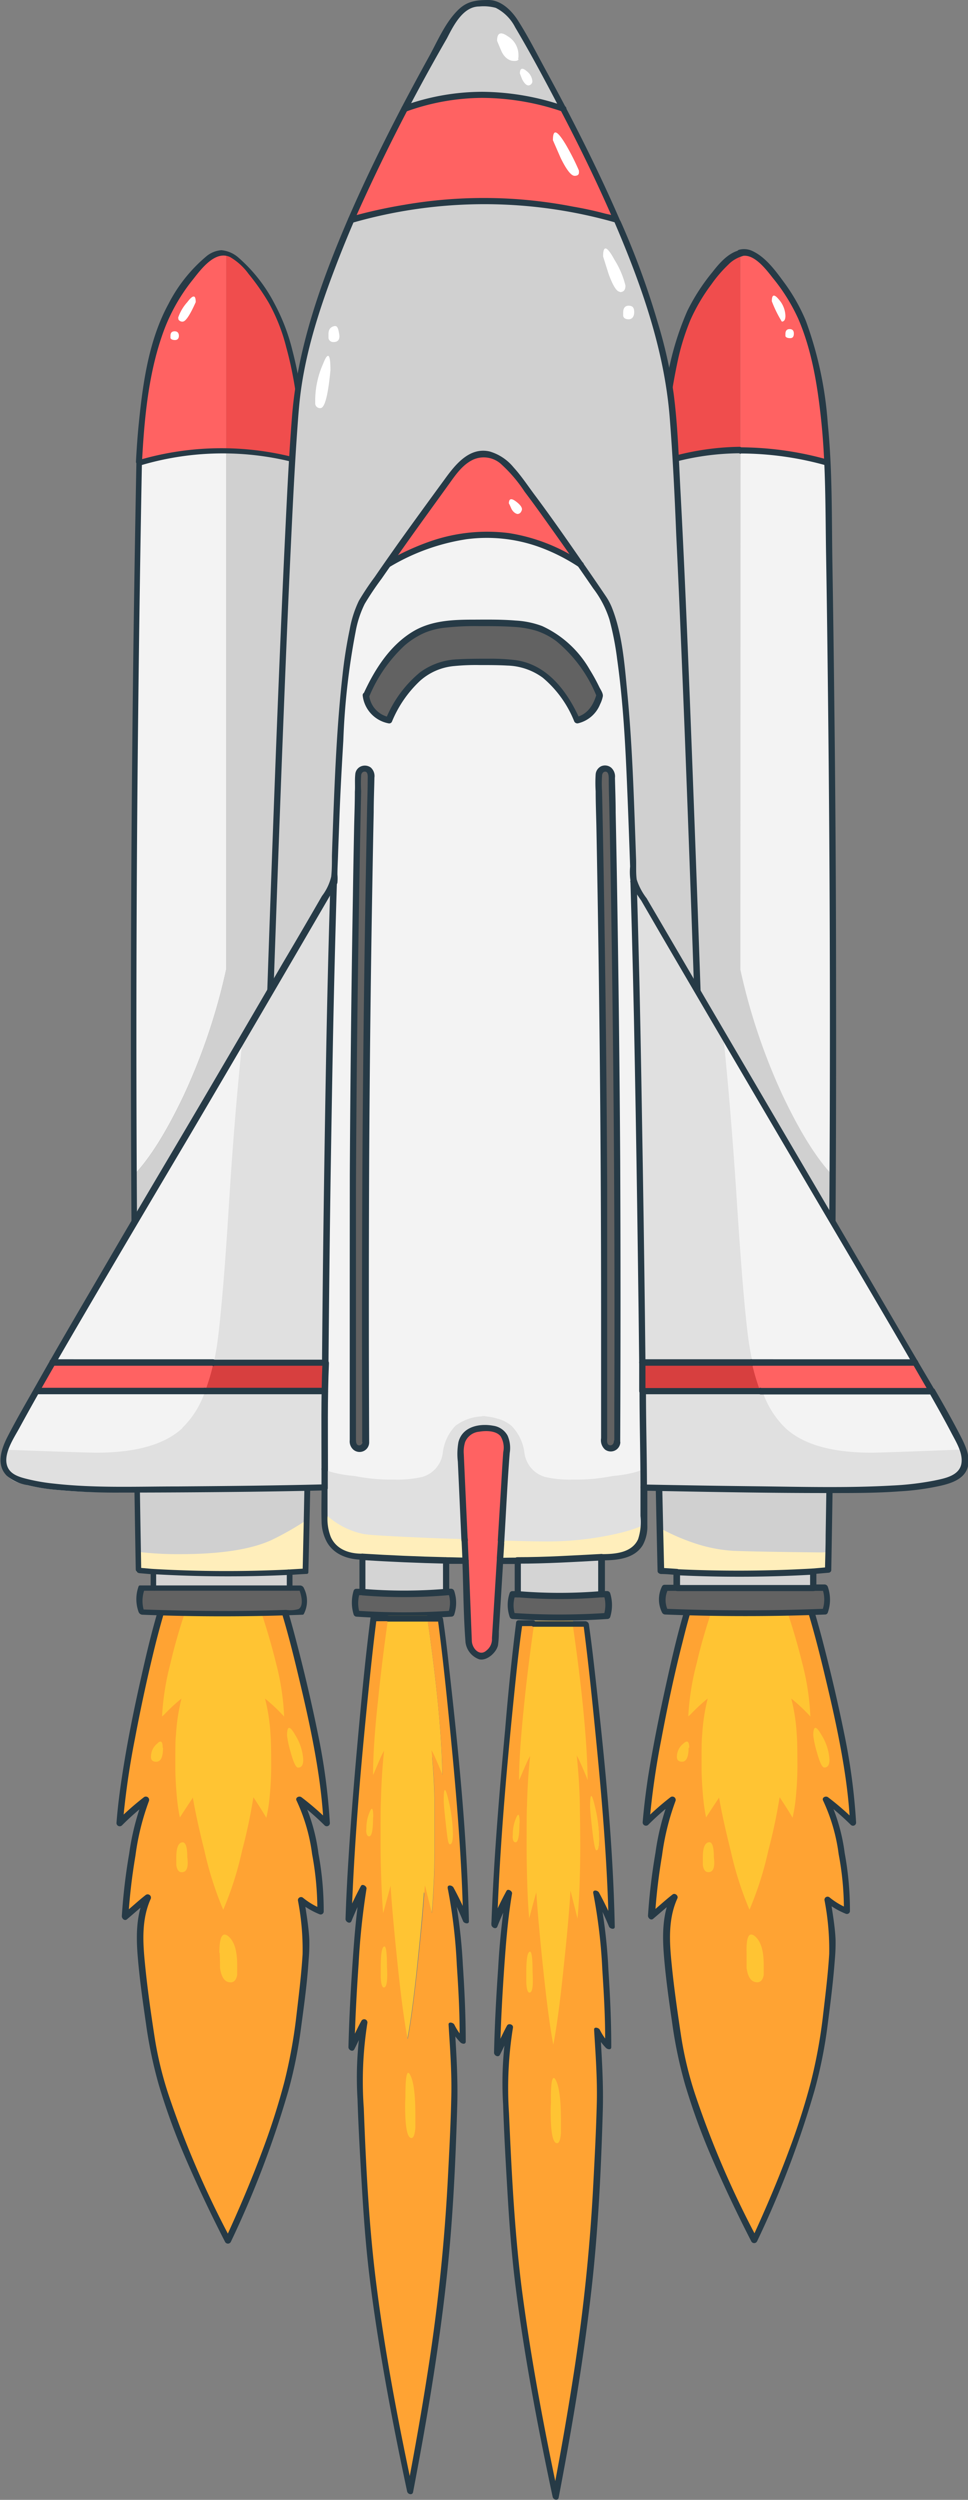 <svg xmlns="http://www.w3.org/2000/svg" viewBox="0 0 149.46 385.88"><rect x="0" y="0" width="149.46" height="385.88" fill="#808080" stroke="none"/><defs><style>.cls-1{fill:#ffc433;}.cls-2{fill:#ffa333;}.cls-3{fill:#263a46;}.cls-4{fill:#feb;}.cls-5{fill:#d0d0d0;}.cls-6{fill:#626262;}.cls-7{fill:#d4d4d4;}.cls-8{fill:#f3f3f3;}.cls-9{fill:#f04d4d;}.cls-10{fill:#ff6262;}.cls-11{fill:#e0e0e0;}.cls-12{fill:#d73f3f;}.cls-13{fill:#fff;}</style></defs><g id="Layer_2" data-name="Layer 2"><g id="OBJECTS"><g id="Layer0_5_FILL" data-name="Layer0 5 FILL"><path class="cls-1" d="M116.87,306.29c-1.07,0-1.72-.85-1.94-2.51,0-1.54-.06-2.31-.06-2.34,0-1.46.13-3.12,1.12-3.12a1.24,1.24,0,0,1,.77.34c1,.82,1.46,2.38,1.46,4.63v1.55C118,306,117.38,306.29,116.87,306.29Zm-1.37-11.37a52.4,52.4,0,0,1-2.92-9.16c-.73-2.89-1.29-5.41-1.67-7.49l-1.59,2.43-.39.6-.15-.7a28.91,28.91,0,0,1-.46-3.08c-.16-1.74-.25-3.36-.25-4.83,0-2.53,0-4.19.1-4.93a29.71,29.71,0,0,1,.66-4.78c-.36.31-1,.88-2,1.87a3.9,3.9,0,0,1-.38.33l-.49.36v-.61a40.85,40.85,0,0,1,1.31-8.26c.68-2.89,1.61-6,2.76-9.38l.07-.2h11.18l.07.2a97.46,97.46,0,0,1,2.8,9.38,38.42,38.42,0,0,1,1.26,8.31l0,.92-.56-.73a3,3,0,0,0-.27-.32c-1-1-1.59-1.56-1.94-1.87a28.59,28.59,0,0,1,.65,4.79c.07.74.1,2.35.1,4.92,0,1.46-.08,3.08-.25,4.83a23.11,23.11,0,0,1-.51,3.14l-.18.72-.37-.64c-.4-.69-.91-1.52-1.56-2.51-.35,2.1-.9,4.63-1.64,7.53a51.55,51.55,0,0,1-2.92,9.16l-.27.56Zm-6.13-5.63c-.44,0-1-.24-1.14-1.36v-1.24c0-1.58.36-2.42,1.08-2.59a.78.78,0,0,1,.22,0c.89,0,1,1.4,1,2.62a2.86,2.86,0,0,1-.32,2.24A1,1,0,0,1,109.37,289.29Zm17.9-16.15c-.44,0-.85-.45-1.44-2.62a15.27,15.27,0,0,1-.56-2.63c0-.48,0-1.48.63-1.48.34,0,.69.36,1.18,1.23a8.32,8.32,0,0,1,1.29,4C128.37,272.94,127.68,273.14,127.27,273.14Zm-21.9-.9a1,1,0,0,1-1-.6c0-.35-.07-.52-.07-.55a2.9,2.9,0,0,1,1-2.18,1.12,1.12,0,0,1,.74-.38c.66,0,.66,1,.66,1.26C106.72,271.41,106.27,272.24,105.37,272.24Z"/><path class="cls-2" d="M110.37,247.39h-3.8q-1.8,5.75-4,16.4a149.72,149.72,0,0,0-2.75,17.6c1.46-1.38,2.48-2.33,3-2.85l1-.75a41.79,41.79,0,0,0-2.15,8.45c-.58,3.64-.94,6.84-1.1,9.6q2-1.62,3.3-2.8l.2-.15a14.9,14.9,0,0,0-1.2,6.2,137.67,137.67,0,0,0,1.75,15.45q1.8,11.74,11.85,31.3,9-19.56,10.65-31.9t1.4-14.85q-.26-2.5-.75-5.85a11,11,0,0,0,3,1.8,47.87,47.87,0,0,0-.8-8.65,28.22,28.22,0,0,0-2.45-8.6q.51.34,1,.75l3.15,2.9a105.7,105.7,0,0,0-2.75-17.9q-2.34-10.47-4.15-16.15h-3.7a97,97,0,0,1,2.8,9.35,38.57,38.57,0,0,1,1.25,8.25,2.72,2.72,0,0,0-.3-.35,27,27,0,0,0-2.4-2.25l-.25-.2a28.49,28.49,0,0,1,.85,5.6c.07.73.1,2.36.1,4.9,0,1.46-.08,3.06-.25,4.8a22.86,22.86,0,0,1-.5,3.1c-.46-.8-1.08-1.79-1.85-2.95a.55.55,0,0,0-.15-.2,83,83,0,0,1-1.75,8.25,51.43,51.43,0,0,1-2.9,9.1,52.28,52.28,0,0,1-2.9-9.1q-1.23-4.9-1.8-8.25a.75.75,0,0,1-.1.2c-.78,1.18-1.41,2.14-1.9,2.9a28.54,28.54,0,0,1-.45-3.05c-.16-1.74-.25-3.34-.25-4.8,0-2.54,0-4.17.1-4.9a30.06,30.06,0,0,1,.85-5.6l-.25.2a27,27,0,0,0-2.4,2.25,2.52,2.52,0,0,1-.35.3,40.46,40.46,0,0,1,1.3-8.2q1-4.34,2.75-9.35m-4,22.4c0,1.43-.35,2.15-1,2.15-.4,0-.65-.14-.75-.4s-.05-.42-.05-.45a2.55,2.55,0,0,1,1-1.95c.6-.57.9-.35.9.65m21.65,1.85c0,.8-.26,1.2-.8,1.2-.33,0-.71-.8-1.15-2.4a15.44,15.44,0,0,1-.55-2.55c0-1.54.42-1.57,1.25-.1a8,8,0,0,1,1.25,3.85m-18.7,12.75c.57-.17.85.6.85,2.3.2,1.53-.08,2.3-.85,2.3-.46,0-.75-.37-.85-1.1v-1.2c0-1.4.29-2.17.85-2.3m7.2,14.5c.9.76,1.35,2.23,1.35,4.4v1.55c-.13.76-.48,1.15-1,1.15q-1.35,0-1.65-2.25c0-1.5,0-2.27,0-2.3Q115.17,297.74,116.57,298.89Z"/></g><g id="Layer0_5_1_STROKES" data-name="Layer0 5 1 STROKES"><path class="cls-3" d="M110.46,247.87h14.42l-.51-.32c1.23,3.9,2.23,7.88,3.17,11.85,1.18,4.94,2.27,9.89,3,14.92.34,2.37.59,4.76.71,7.16l.79-.41a41.44,41.44,0,0,0-4.2-3.65c-.35-.25-1,.05-.75.53a27.89,27.89,0,0,1,2.4,8.27,45.75,45.75,0,0,1,.81,8.73l.68-.35a11.08,11.08,0,0,1-2.89-1.71.48.48,0,0,0-.79.41,40.07,40.07,0,0,1,.73,8.31c-.2,3.3-.62,6.59-1,9.87a78.46,78.46,0,0,1-1.82,9.86,107.21,107.21,0,0,1-3.36,10.52c-1.73,4.67-3.69,9.25-5.77,13.77l.91.05a146.17,146.17,0,0,1-9.71-22.54,55.89,55.89,0,0,1-2.1-8.74c-.57-3.78-1.12-7.56-1.49-11.36-.33-3.32-.54-6.84.9-10,.19-.42-.38-.9-.75-.6-1.2.93-2.32,2-3.5,2.95l.78.48a90.83,90.83,0,0,1,1.1-9.45A38.63,38.63,0,0,1,104.3,278a.51.51,0,0,0-.75-.6,44.07,44.07,0,0,0-4.17,3.68l.88.4a122.68,122.68,0,0,1,1.85-13c.94-5,2-10,3.25-14.9.5-2,1-4,1.67-6l-.4.28h3.83c.64,0,.49-1-.13-1h-3.82a.44.44,0,0,0-.39.28c-1.23,3.92-2.18,7.93-3.07,11.94-1.13,5.06-2.18,10.16-3,15.29-.34,2.29-.63,4.59-.82,6.89a.51.51,0,0,0,.88.4,40.12,40.12,0,0,1,4-3.51l-.75-.61a38.67,38.67,0,0,0-2.16,8.48,92.78,92.78,0,0,0-1.15,9.69c0,.38.44.77.79.49,1.18-1,2.3-2,3.5-2.95l-.75-.61c-1.31,2.84-1.33,6.05-1.09,9.1.28,3.53.78,7.05,1.29,10.56a68.52,68.52,0,0,0,2,9.52,101.88,101.88,0,0,0,3.7,10.3c2,4.7,4.17,9.31,6.5,13.84a.5.5,0,0,0,.91,0,152.09,152.09,0,0,0,8.88-23.32,71.81,71.81,0,0,0,1.91-9.31c.47-3.61.94-7.22,1.21-10.85a27.56,27.56,0,0,0,.11-3.15c-.1-2.06-.48-4.14-.78-6.19l-.79.41a12.13,12.13,0,0,0,3.12,1.85.47.47,0,0,0,.67-.36,48.38,48.38,0,0,0-.81-9,28.61,28.61,0,0,0-2.47-8.51l-.76.53a44.1,44.1,0,0,1,4.2,3.65.48.48,0,0,0,.79-.41,95.09,95.09,0,0,0-1.8-13.54c-1-4.93-2.15-9.82-3.42-14.68-.53-2-1.09-4-1.71-6a.53.53,0,0,0-.52-.33H110.33C109.69,246.9,109.85,247.87,110.46,247.87Z"/></g><g id="Layer0_6_FILL" data-name="Layer0 6 FILL"><path class="cls-1" d="M35.57,306.29c-1.07,0-1.72-.85-2-2.51,0-1.54,0-2.31,0-2.34,0-1.46.13-3.12,1.12-3.12a1.24,1.24,0,0,1,.77.34c1,.83,1.46,2.35,1.46,4.63v1.55C36.72,306,36.08,306.29,35.57,306.29ZM34.2,294.92a52.4,52.4,0,0,1-2.92-9.16c-.73-2.89-1.29-5.41-1.67-7.49L28,280.7l-.39.6-.15-.7a28.91,28.91,0,0,1-.46-3.08c-.16-1.74-.25-3.36-.25-4.83,0-2.57,0-4.18.1-4.93a29.71,29.71,0,0,1,.66-4.78c-.36.31-1,.88-2,1.87a3.9,3.9,0,0,1-.38.33l-.49.36v-.61A41.06,41.06,0,0,1,26,256.67c.68-2.88,1.61-6,2.76-9.38l.07-.2H40l.07.2a97.46,97.46,0,0,1,2.8,9.38A38.42,38.42,0,0,1,44.17,265l0,.92-.56-.73a3,3,0,0,0-.27-.32c-1-1-1.59-1.56-1.94-1.87a28.59,28.59,0,0,1,.65,4.79c.07.74.1,2.35.1,4.92,0,1.47-.08,3.09-.25,4.83a21.88,21.88,0,0,1-.51,3.14l-.18.72-.37-.64c-.4-.69-.92-1.53-1.56-2.51-.35,2.1-.9,4.63-1.64,7.53a51.55,51.55,0,0,1-2.92,9.16l-.27.56Zm-6.13-5.63c-.44,0-1-.24-1.15-1.36v-1.24c0-1.58.36-2.42,1.08-2.59a.78.78,0,0,1,.22,0c.89,0,1,1.4,1,2.62a2.86,2.86,0,0,1-.32,2.24A1,1,0,0,1,28.07,289.29ZM46,273.14c-.44,0-.85-.45-1.44-2.62a12.81,12.81,0,0,1-.56-2.63c0-.48,0-1.48.63-1.48.34,0,.69.36,1.18,1.23a8.32,8.32,0,0,1,1.29,4C47.07,272.94,46.38,273.14,46,273.14Zm-21.9-.9a1,1,0,0,1-1-.6c-.05-.35-.07-.52-.07-.55A2.9,2.9,0,0,1,24,268.91a1.12,1.12,0,0,1,.74-.38c.66,0,.66,1,.66,1.26C25.42,271.41,25,272.24,24.07,272.24Z"/><path class="cls-2" d="M29.07,247.39h-3.8q-1.8,5.75-4.05,16.4a149.72,149.72,0,0,0-2.75,17.6c1.46-1.38,2.48-2.33,3.05-2.85l1-.75a41.79,41.79,0,0,0-2.15,8.45,94.74,94.74,0,0,0-1.1,9.6q2-1.62,3.3-2.8l.2-.15a14.9,14.9,0,0,0-1.2,6.2,137.67,137.67,0,0,0,1.75,15.45q1.8,11.74,11.85,31.3,9-19.56,10.65-31.9t1.4-14.85q-.26-2.5-.75-5.85a11,11,0,0,0,3,1.8,47.87,47.87,0,0,0-.8-8.65,28.22,28.22,0,0,0-2.45-8.6q.51.34,1.05.75l3.15,2.9a105.7,105.7,0,0,0-2.75-17.9q-2.34-10.47-4.15-16.15h-3.7a97,97,0,0,1,2.8,9.35A38.57,38.57,0,0,1,43.87,265a2.72,2.72,0,0,0-.3-.35,27,27,0,0,0-2.4-2.25l-.25-.2a28.49,28.49,0,0,1,.85,5.6c.07.73.1,2.36.1,4.9,0,1.46-.08,3.06-.25,4.8a22.86,22.86,0,0,1-.5,3.1c-.46-.8-1.08-1.79-1.85-2.95a.55.55,0,0,0-.15-.2,83,83,0,0,1-1.75,8.25,51.43,51.43,0,0,1-2.9,9.1,52.28,52.28,0,0,1-2.9-9.1q-1.23-4.9-1.8-8.25a.75.75,0,0,1-.1.2c-.78,1.18-1.41,2.14-1.9,2.9a28.54,28.54,0,0,1-.45-3.05c-.16-1.74-.25-3.34-.25-4.8,0-2.54,0-4.17.1-4.9a30.06,30.06,0,0,1,.85-5.6l-.25.2a27,27,0,0,0-2.4,2.25,2.52,2.52,0,0,1-.35.3,40.46,40.46,0,0,1,1.3-8.2q1-4.34,2.75-9.35m-.15,39.3c.2,1.53-.08,2.3-.85,2.3-.46,0-.75-.37-.85-1.1v-1.2c0-1.4.29-2.17.85-2.3s.85.6.85,2.3m4.95,14.75q0-3.7,1.4-2.55c.9.76,1.35,2.23,1.35,4.4v1.55c-.13.76-.48,1.15-1,1.15q-1.35,0-1.65-2.25c0-1.5-.05-2.27-.05-2.3m12.9-29.8c0,.8-.26,1.2-.8,1.2-.33,0-.71-.8-1.15-2.4a15.44,15.44,0,0,1-.55-2.55c0-1.54.42-1.57,1.25-.1a8,8,0,0,1,1.25,3.85m-21.65-1.85c0,1.43-.35,2.15-1.05,2.15-.4,0-.65-.14-.75-.4s-.05-.42-.05-.45a2.55,2.55,0,0,1,.95-1.95C24.82,268.57,25.12,268.79,25.12,269.79Z"/></g><g id="Layer0_6_1_STROKES" data-name="Layer0 6 1 STROKES"><path class="cls-3" d="M29.16,247.87H43.58l-.51-.32c1.24,3.9,2.23,7.87,3.17,11.85,1.18,4.94,2.27,9.89,3,14.92.34,2.37.59,4.76.72,7.16l.78-.41a42.73,42.73,0,0,0-4.2-3.65c-.35-.25-1,.05-.75.53a27.89,27.89,0,0,1,2.4,8.27A46.59,46.59,0,0,1,49,295l.67-.35a11.08,11.08,0,0,1-2.89-1.71.48.48,0,0,0-.78.41,40.06,40.06,0,0,1,.72,8.31c-.2,3.3-.62,6.59-1,9.87a78.46,78.46,0,0,1-1.82,9.86,107.21,107.21,0,0,1-3.36,10.52c-1.73,4.67-3.69,9.25-5.77,13.77l.91.05a146.17,146.17,0,0,1-9.71-22.54,55.89,55.89,0,0,1-2.1-8.74c-.58-3.77-1.12-7.56-1.49-11.36-.33-3.32-.54-6.84.9-10a.51.51,0,0,0-.75-.6c-1.2.93-2.32,2-3.5,2.95l.78.48a90.83,90.83,0,0,1,1.1-9.45A38.63,38.63,0,0,1,23,278a.51.51,0,0,0-.75-.6,44.07,44.07,0,0,0-4.17,3.68l.88.4a123.32,123.32,0,0,1,1.88-13.12c.93-4.94,2-9.86,3.21-14.73.51-2,1.05-4,1.68-6l-.4.28h3.83c.64,0,.48-1-.13-1H25.21a.44.44,0,0,0-.39.28c-1.23,3.92-2.18,7.93-3.07,11.93-1.13,5-2.16,10.11-2.93,15.22-.35,2.31-.65,4.64-.83,7a.5.5,0,0,0,.87.4,40.12,40.12,0,0,1,4-3.51l-.75-.61a39.24,39.24,0,0,0-2.16,8.48,90.14,90.14,0,0,0-1.14,9.69c0,.38.43.77.78.49,1.18-1,2.3-2,3.5-2.95l-.75-.61c-1.31,2.84-1.33,6.05-1.09,9.1.28,3.53.78,7.05,1.29,10.56a68.82,68.82,0,0,0,2,9.52,100.84,100.84,0,0,0,3.7,10.29c2,4.71,4.17,9.31,6.5,13.85a.5.5,0,0,0,.91,0,153.13,153.13,0,0,0,8.88-23.32,70.15,70.15,0,0,0,1.9-9.31c.48-3.61,1-7.22,1.22-10.85a27.46,27.46,0,0,0,.11-3.14c-.1-2.07-.48-4.15-.78-6.2l-.79.41a12.3,12.3,0,0,0,3.12,1.85.47.47,0,0,0,.67-.36,48.38,48.38,0,0,0-.81-9,28.61,28.61,0,0,0-2.47-8.51l-.76.53a42.73,42.73,0,0,1,4.2,3.65.48.48,0,0,0,.79-.41,95.09,95.09,0,0,0-1.8-13.54c-1-4.93-2.15-9.82-3.43-14.68-.52-2-1.08-4-1.7-6a.53.53,0,0,0-.52-.33H29C28.39,246.9,28.55,247.87,29.16,247.87Z"/></g><g id="Layer0_7_MEMBER_0_FILL" data-name="Layer0 7 MEMBER 0 FILL"><path class="cls-4" d="M34.49,243.21c-3.85,0-7.5-.11-10.84-.32l-2.57-.23L21,239.19l.34.05a50.49,50.49,0,0,0,6.51.35c6.1,0,10.77-.72,13.88-2.13a43.89,43.89,0,0,0,5.41-3.08l.47-.3v.56c0,2.63-.08,5.27-.15,7.9v.29h-.29c-.82,0-1.64.08-2.43.15C41.16,243.14,37.71,243.21,34.49,243.21Z"/><path class="cls-5" d="M47.07,71.44a39.55,39.55,0,0,0-12.15-1.9v80.1A93.23,93.23,0,0,1,28.42,169q-4.05,8.55-7.75,12.4.15,29,.65,58.15a51.06,51.06,0,0,0,6.55.35q9.25,0,14-2.15a45.06,45.06,0,0,0,5.45-3.1Q49.16,153,47.07,71.44Z"/><path class="cls-6" d="M46.52,248.84a3.8,3.8,0,0,0,0-3.7H21.82a5.13,5.13,0,0,0,0,3.7Q34.07,249.33,46.52,248.84Z"/><path class="cls-7" d="M23.67,242.59v2.55h21v-2.45A199.4,199.4,0,0,1,23.67,242.59Z"/><path class="cls-8" d="M34.92,69.54c-.8,0-1.6,0-2.4,0a47.73,47.73,0,0,0-11.05,1.85q-1,54.5-.8,110,3.7-3.85,7.75-12.4a93.23,93.23,0,0,0,6.5-19.35Z"/><path class="cls-9" d="M41.57,46.19q-4.09-6.51-6.65-7.1V69.54a39.55,39.55,0,0,1,12.15,1.9Q46.13,53.38,41.57,46.19Z"/><path class="cls-10" d="M34.92,39.09a1.65,1.65,0,0,0-.55-.1q-2.64,0-7.2,7t-5.6,23.6c0,.6-.06,1.21-.1,1.85a47.73,47.73,0,0,1,11.05-1.85c.8,0,1.6,0,2.4,0Z"/></g><g id="Layer0_7_MEMBER_0_1_STROKES" data-name="Layer0 7 MEMBER 0 1 STROKES"><path class="cls-3" d="M21.91,71.58c.37-7,1-14.2,3.48-20.79a28.3,28.3,0,0,1,4.43-7.68c1.22-1.55,3.42-4.53,5.72-3.42a9.37,9.37,0,0,1,2.84,2.59,35.41,35.41,0,0,1,3.12,4.47,28.23,28.23,0,0,1,2.7,6.87c2,7.25,2.36,14.83,2.55,22.29q.64,26.64.87,53.28t.05,53.28c-.13,17.76-.43,35.52-.79,53.28l-.15,6.65.21-.27-2.45.15a.25.25,0,0,0-.21.27V245a.64.64,0,0,0,.57.55h1.8l-.55-.45c.34.82.92,2.7,0,3.28a4.64,4.64,0,0,1-1.94.13l-1.66.05q-3.51.1-7,.12-6.87,0-13.74-.25l.55.45a5.16,5.16,0,0,1,0-3.51l-.3.18H23.8c.17,0,.31-.08.31-.27v-2.55a.64.64,0,0,0-.56-.55l-2.3-.2.56.55q-.6-33.43-.72-66.86t.26-66.76q.21-18.66.56-37.33l-.21.26a44.43,44.43,0,0,1,25.39,0c.62.2.42-.63,0-.77a45.21,45.21,0,0,0-25.82,0,.26.26,0,0,0-.21.27q-.64,33.28-.8,66.57t.17,66.79q.2,18.79.53,37.59a.66.66,0,0,0,.57.55l2.3.2-.57-.55V245l.32-.27H21.7c-.14,0-.26,0-.31.17a5.8,5.8,0,0,0,0,3.9.67.67,0,0,0,.55.45q12.39.5,24.8,0c.1,0,.16-.09.2-.17a4.33,4.33,0,0,0,0-3.89.67.67,0,0,0-.55-.45H44.6l.56.55v-2.45l-.21.26c.82-.06,1.63-.11,2.45-.15a.24.24,0,0,0,.21-.26q.68-27.66.91-55.31t0-55.17q-.21-27.58-.88-55.17c-.18-7.69-.54-15.47-2.49-22.94A30.3,30.3,0,0,0,42.45,47a24.15,24.15,0,0,0-5.66-7.26,4.62,4.62,0,0,0-2.61-1.12,4.09,4.09,0,0,0-2.38,1A23.55,23.55,0,0,0,26,46.94c-3,5.51-3.93,12.08-4.55,18.23-.21,2-.35,4.08-.46,6.13,0,.42.86.83.88.28Z"/><path class="cls-3" d="M44.49,242.28a197.66,197.66,0,0,1-20.94-.1c-.61,0-.18.79.25.82a198.94,198.94,0,0,0,21.15.09c.52,0,0-.82-.46-.81Z"/><path class="cls-3" d="M44.6,244.73h-21c-.61,0-.19.82.25.82H44.85c.61,0,.18-.82-.25-.82Z"/></g><g id="Layer0_7_MEMBER_1_FILL" data-name="Layer0 7 MEMBER 1 FILL"><path class="cls-4" d="M114.75,243.21c-3.22,0-6.66-.07-10.24-.22-.81-.07-1.62-.12-2.45-.15h-.28v-.29l-.15-6.65v-.52l.46.26a31.61,31.61,0,0,0,5.05,2.22,22.67,22.67,0,0,0,6.11,1.24c2.71.1,7.34.18,13.75.25l1.25-.14-.06,3.46-2.57.23C122.26,243.1,118.61,243.21,114.75,243.21Z"/><path class="cls-5" d="M114.32,69.54a39.64,39.64,0,0,0-12.15,1.9q-2.11,82.23-.25,164.45a31.76,31.76,0,0,0,5.1,2.25,23.29,23.29,0,0,0,6.2,1.25q4.05.15,13.75.25l1-.1q.51-29.19.65-58.15-3.69-3.85-7.75-12.4a93.82,93.82,0,0,1-6.5-19.35Z"/><path class="cls-8" d="M116.72,69.59c-.8,0-1.6,0-2.4,0v80.1a93.82,93.82,0,0,0,6.5,19.35q4.05,8.55,7.75,12.4.26-55.45-.8-109.95A47.56,47.56,0,0,0,116.72,69.59Z"/><path class="cls-9" d="M114.32,39.09q-2.55.6-6.65,7.1-4.55,7.2-5.5,25.25a39.64,39.64,0,0,1,12.15-1.9Z"/><path class="cls-7" d="M104.52,242.69v2.45h21v-2.55A199.38,199.38,0,0,1,104.52,242.69Z"/><path class="cls-10" d="M114.87,39a1.69,1.69,0,0,0-.55.1V69.54c.8,0,1.6,0,2.4,0a47.56,47.56,0,0,1,11,1.85c0-.64-.06-1.25-.1-1.85Q126.57,53,122.07,46T114.87,39Z"/><path class="cls-6" d="M127.42,248.84a5,5,0,0,0,0-3.7h-24.7a3.85,3.85,0,0,0,0,3.7Q115.17,249.33,127.42,248.84Z"/></g><g id="Layer0_7_MEMBER_1_1_STROKES" data-name="Layer0 7 MEMBER 1 1 STROKES"><path class="cls-3" d="M114.13,38.64c-1.72.43-3.07,2-4.13,3.36a31,31,0,0,0-3.88,6,44.91,44.91,0,0,0-3.47,13c-.49,3.41-.77,6.86-1,10.3a.53.53,0,0,0,.67.55,39.94,39.94,0,0,1,12-1.88c.64,0,.44-1-.14-1A41.18,41.18,0,0,0,102,71l.67.54a91.67,91.67,0,0,1,2.1-16.42,36.63,36.63,0,0,1,1.84-5.75,28.6,28.6,0,0,1,3.24-5.49,20.11,20.11,0,0,1,2.57-3,5,5,0,0,1,2.11-1.31c.61-.15.18-1-.38-.9Z"/><path class="cls-3" d="M114.51,39.54c1.9-.5,3.85,2.15,4.82,3.38a28.47,28.47,0,0,1,3.93,6.31c2.08,4.83,2.94,10.17,3.5,15.36.76,7,.67,14.11.79,21.17s.21,14.31.29,21.47q.25,21.58.29,43.17T128,193.72q-.16,21.61-.52,43.25c0,1.77-.07,3.55-.1,5.32l.41-.37-2.3.2a.42.42,0,0,0-.41.37V245a.54.54,0,0,0,.55.57h1.85l-.51-.33a4.94,4.94,0,0,1,0,3.35l.38-.26q-12.34.49-24.7,0l.52.32a3.65,3.65,0,0,1,0-3.34l-.38.26h1.8a.43.43,0,0,0,.41-.38v-2.45a.54.54,0,0,0-.43-.56c-.85-.06-1.71-.12-2.57-.16l.55.45q-.83-33.47-1-66.94t.33-66.7q.27-18.68.75-37.34c0-.57-.94-.81-1-.19q-.85,33.55-1.06,67.13-.19,33.35.26,66.7.26,18.71.7,37.39c0,.28.32.44.55.45.78,0,1.56.08,2.33.14l-.43-.56V245l.41-.37h-1.8a.43.43,0,0,0-.38.26,4.51,4.51,0,0,0,0,4,.55.55,0,0,0,.51.33q12.36.49,24.7,0a.43.43,0,0,0,.38-.26,6,6,0,0,0,0-4.06.55.55,0,0,0-.52-.32H125.5l.55.56v-2.55l-.41.38,2.31-.2a.43.43,0,0,0,.4-.38q.39-22.22.59-44.43.19-22.38.15-44.76,0-22.22-.27-44.42-.12-11.06-.3-22.1c-.11-7.1,0-14.24-.71-21.3a57.73,57.73,0,0,0-3.39-15.87,28.52,28.52,0,0,0-3.5-6.11c-1.24-1.69-2.72-3.68-4.66-4.61a3,3,0,0,0-2.13-.24c-.6.16-.18,1,.38.9Z"/><path class="cls-3" d="M114.39,70a49.23,49.23,0,0,1,13.33,1.89c.62.18.68-.76.1-.93a50.19,50.19,0,0,0-13.57-1.91c-.64,0-.44,1,.14,1Z"/><path class="cls-3" d="M104.59,243.16a199.72,199.72,0,0,0,21-.1c.64,0,.45-1-.14-.94a199.74,199.74,0,0,1-21,.1c-.64,0-.44.92.14.94Z"/><path class="cls-3" d="M104.59,245.61h21c.64,0,.44-.94-.14-.94h-21c-.64,0-.44.94.14.94Z"/></g><g id="Layer0_7_MEMBER_2_FILL" data-name="Layer0 7 MEMBER 2 FILL"><path class="cls-10" d="M87,16.79a35.92,35.92,0,0,0-24.5,0Q57.67,26,54.22,33.94a72.41,72.41,0,0,1,41,0Q91.77,26,87,16.79Z"/><path class="cls-5" d="M54.22,33.94Q47.58,49.36,46,60.34q-1.8,12.3-6.5,161.9H110q-4.69-149.61-6.5-161.9-1.59-11-8.25-26.4a72.41,72.41,0,0,0-41,0m8.25-17.15a35.92,35.92,0,0,1,24.5,0q-3.31-6.36-7.3-13.3c-1.6-2.34-3.25-3.3-5-2.9-1.7-.4-3.35.56-5,2.9Q65.8,10.42,62.47,16.79Z"/></g><g id="Layer0_7_MEMBER_2_1_STROKES" data-name="Layer0 7 MEMBER 2 1 STROKES"><path class="cls-3" d="M53.77,33.73c-4.18,9.73-7.84,19.9-8.68,30.53-.48,6-.76,12-1.05,18-.5,10.33-.92,20.67-1.33,31q-.85,22-1.59,44-1,28.5-1.88,57-.12,3.94-.25,7.87a.55.55,0,0,0,.56.57h70.5a.44.44,0,0,0,.4-.5q-1-32.76-2.15-65.53-.84-24.39-1.79-48.78c-.43-10.67-.87-21.35-1.44-32-.27-5.08-.41-10.23-1.08-15.28a72.39,72.39,0,0,0-2.42-10.78A124.28,124.28,0,0,0,95.84,34.2c-.47-1-1.65-1-2.68-1.3q-2.31-.6-4.65-1a73,73,0,0,0-8.58-1.15,72.07,72.07,0,0,0-17.54.87A77.23,77.23,0,0,0,54,33.49l.64.66A300.84,300.84,0,0,1,69,5.93C70,4,71.46,1,74,1a7.2,7.2,0,0,1,2.54.21,6.83,6.83,0,0,1,3,3c2.69,4.54,5.16,9.23,7.59,13.91,2.72,5.24,5.29,10.56,7.64,16,.24.55,1.14.31.88-.29-2.29-5.28-4.8-10.47-7.44-15.59-1.3-2.53-2.63-5-4-7.52s-2.65-5.06-4.17-7.45C79.05,1.67,77.39,0,75.41,0S72,.21,70.59,1.68c-1.91,1.94-3.08,4.76-4.39,7.13s-2.69,4.93-4,7.42c-3,5.74-5.85,11.56-8.43,17.5-.17.38.28.76.64.66a73.73,73.73,0,0,1,40.76,0l-.39-.32c4.18,9.72,7.8,19.85,8.63,30.46.47,6,.76,12,1,18,.5,10.37.92,20.74,1.33,31.1q.85,22,1.59,43.91,1,28.41,1.87,56.81.12,3.95.25,7.87l.4-.49H39.4l.55.56q.91-29.28,1.91-58.57.77-22.66,1.62-45.32c.42-10.89.85-21.79,1.36-32.69.31-6.55.61-13.11,1.08-19.65.12-1.67.24-3.35.44-5,.83-6.81,3-13.5,5.45-19.89.9-2.37,1.86-4.72,2.86-7.05.23-.53-.66-1-.9-.42Z"/><path class="cls-3" d="M62.66,17.24a34.91,34.91,0,0,1,11.79-2.13,38.68,38.68,0,0,1,12.35,2.1c.61.2.93-.65.34-.84a39.81,39.81,0,0,0-12.61-2.2,35.81,35.81,0,0,0-12.25,2.17c-.59.21-.16,1.09.38.9Z"/></g><g id="Layer0_7_MEMBER_3_FILL" data-name="Layer0 7 MEMBER 3 FILL"><path class="cls-11" d="M84,238.29c-1.29,0-3.52,0-6.61-.15h-.31l.67-10.86.2-3.15c.22-1.86-.33-2.91-1.67-3.24a6.53,6.53,0,0,0-1.37-.15,5.77,5.77,0,0,0-1.62.24c-1.33.43-1.93,1.52-1.84,3.35L72,238h-.33l-4.6-.15c-6.75-.27-10.39-.49-11.15-.66a12.24,12.24,0,0,1-6.1-3.28l-.09-.08V230c-3.81.09-7.33.16-10.5.19-8,.1-14.25.15-18.7.15-2.07,0-3.79,0-5.15,0-5.57-.1-9.72-.58-12.34-1.42A4,4,0,0,1,.53,227a4.16,4.16,0,0,1,0-3.28l.07-.2H.92c8.22.3,12.89.45,13.9.45,6,0,10.43-1.25,13.1-3.72a13.94,13.94,0,0,0,3.47-5.59l.07-.19h19v.3c0,3,0,6,0,9v2.87a5.31,5.31,0,0,0,.88.34,19.81,19.81,0,0,0,3.5.59,27.74,27.74,0,0,0,6.12.55,16.34,16.34,0,0,0,4.17-.39,4.12,4.12,0,0,0,3-3.52,7.58,7.58,0,0,1,2-4.32,7.72,7.72,0,0,1,4.11-1.52,1.27,1.27,0,0,1,.39,0,1.77,1.77,0,0,1,.43.06,9.21,9.21,0,0,1,1.81.35,6.08,6.08,0,0,1,2.26,1.16,7.58,7.58,0,0,1,2,4.32,4.09,4.09,0,0,0,3,3.52,16.25,16.25,0,0,0,4.16.39,27.66,27.66,0,0,0,6.08-.54,19.94,19.94,0,0,0,3.53-.6,4.74,4.74,0,0,0,1-.43l.09,0C99,224,99,221.47,99,219c0-1.43,0-2.87,0-4.3v-.3h18.66l.07.19a13.94,13.94,0,0,0,3.47,5.59c2.67,2.47,7.08,3.72,13.1,3.72,1,0,5.88-.17,14.39-.5h.22l.08.21a4.23,4.23,0,0,1,0,3.32,4,4,0,0,1-2.58,1.86c-2.61.84-6.78,1.32-12.38,1.42-1.58,0-3.67,0-6.22,0-6.31,0-15.76-.11-28.09-.35,0,1.77,0,3.57,0,5.39v.3l-.17.08A22.26,22.26,0,0,1,95.49,237,48.91,48.91,0,0,1,84,238.29Zm14.91-27.65v-.3c-.13-12.6-.3-24.62-.5-35.75-.2-13.69-.48-26.62-.85-38.44l.56-.16q7.8,13.35,13.75,23.5l0,0v.07c.79,7.67,1.5,16.24,2.1,25.46.76,11.9,1.42,19.59,2,22.87.13.81.28,1.6.44,2.33l.09.37Zm-66.28,0,.08-.37c.17-.73.32-1.51.45-2.33.33-2.11.73-6.11,1.19-11.88q.36-4.69.75-11c.57-8.9,1.26-17.22,2-24.71v-.07l0,0Q43.22,149.83,51.31,136l.56.16C51.51,148,51.22,161,51,174.59c-.2,11.2-.35,23.23-.45,35.75v.3Z"/><path class="cls-12" d="M98.92,215v-.3c0-1.47,0-2.93,0-4.4V210h17.44l0,.23a33,33,0,0,0,1.29,4.36l.16.41Zm-67.68,0,.15-.41a31.54,31.54,0,0,0,1.29-4.36l0-.23H50.59l0,.31c-.06,1.46-.1,2.93-.1,4.39v.3Z"/><path class="cls-4" d="M77.09,237.53h.29c3.09.1,5.3.15,6.59.15a48.32,48.32,0,0,0,11.38-1.24,21.55,21.55,0,0,0,4-1.29l.42-.19v.46c0,3.32-1.74,5-5.29,5.16l-1.23.1h-.33c-4.18.23-8.44.4-12.64.5h-.31c-.93,0-1.84,0-2.74.05h-.33Zm-5.23,3.71c-1,0-2-.05-3-.05-4.37-.1-8.73-.29-13-.55h-.48c-3.58-.25-5.47-2.16-5.65-5.69v-2l.51.49a11.65,11.65,0,0,0,5.8,3.12c.72.17,4.44.38,11,.65l4.6.15H72l.18,3.9Z"/><path class="cls-10" d="M76.32,220.59a6.17,6.17,0,0,0-3.15.1c-1.46.46-2.15,1.68-2,3.65l.6,13.3.15,3.3.5,12.85c1.2,2.5,2.54,2.55,4,.15l.8-13,.2-3.1L78,227.29l.2-3.15c.24-2-.4-3.19-1.9-3.55m67.55-5.85q-1.14-2-2.55-4.4H116.07a32.13,32.13,0,0,0,1.3,4.4h26.5m-112.2,0a30.79,30.79,0,0,0,1.3-4.4H8.12l-2.5,4.4H31.67M70,72.94q-1.24,1.74-3.1,4.2-3.6,5-7.1,10,15.85-9.21,29.8,0-3.5-5-7.1-10l-3.15-4.2Q74.63,67.18,70,72.94Z"/><path class="cls-11" d="M51.22,227.29a5.32,5.32,0,0,1-1.1-.45c0,.9,0,1.81,0,2.75v4a12,12,0,0,0,6,3.2q1.11.24,11.1.65l4.6.15-.6-13.3c-.1-2,.59-3.19,2-3.65a6.17,6.17,0,0,1,3.15-.1c1.5.36,2.14,1.55,1.9,3.55l-.2,3.15-.65,10.55c3.1.1,5.31.15,6.6.15a48.32,48.32,0,0,0,11.45-1.25,22.39,22.39,0,0,0,4-1.3v-.1c0-1.94,0-3.84,0-5.7v-2.9a1.18,1.18,0,0,0-.25.1,4.9,4.9,0,0,1-1.1.45,20,20,0,0,1-3.55.6,28.28,28.28,0,0,1-6.15.55,17,17,0,0,1-4.25-.4,4.46,4.46,0,0,1-3.2-3.75,7.17,7.17,0,0,0-2-4.15,5.51,5.51,0,0,0-2.15-1.1,8.33,8.33,0,0,0-1.8-.35,1.18,1.18,0,0,0-.35-.05,1,1,0,0,0-.35.05,7.32,7.32,0,0,0-4,1.45,7.24,7.24,0,0,0-1.95,4.15,4.43,4.43,0,0,1-3.2,3.75,17,17,0,0,1-4.25.4,28.34,28.34,0,0,1-6.15-.55,20.19,20.19,0,0,1-3.55-.6m-1.1-.45v-3.05q0-4.6.05-9H31.67a14.1,14.1,0,0,1-3.55,5.7q-4.1,3.8-13.3,3.8-1.5,0-13.9-.45H.82q-1.24,3.65,2.35,4.75,3.9,1.25,12.25,1.4c1.37,0,3.09.05,5.15.05q6.7,0,18.7-.15c3.3,0,6.9-.1,10.8-.2v0c0-.94,0-1.85,0-2.75M35.37,185.09c-.26,4.2-.51,7.86-.75,11q-.69,8.7-1.2,11.9c-.13.83-.28,1.61-.45,2.35h17.3q.15-18.85.45-35.75.3-20.55.85-38.45Q43.47,150,37.42,160.39q-1.2,11.3-2.05,24.7m78.3,0q-.9-13.86-2.1-25.45-6-10.15-13.75-23.5.56,17.85.85,38.45.3,16.89.5,35.75h16.9c-.16-.74-.31-1.52-.45-2.35q-.8-5-2-22.9m32.6,43.45q3.66-1.11,2.35-4.8-12.84.49-14.4.5-9.19,0-13.3-3.8a14.21,14.21,0,0,1-3.55-5.7H99.22c0,1.43,0,2.86,0,4.3,0,2.53,0,5.1.1,7.7v2.9q26.31.5,34.6.3T146.27,228.54Z"/><path class="cls-6" d="M79.92,246.09h-.8a4.82,4.82,0,0,0,0,3.35,107.77,107.77,0,0,0,14.6,0,5.19,5.19,0,0,0,0-3.35h-.85a77.77,77.77,0,0,1-13,0m-24-.3h-.85a5.33,5.33,0,0,0,0,3.35,107.77,107.77,0,0,0,14.6,0,4.82,4.82,0,0,0,0-3.35h-.8a77.77,77.77,0,0,1-13,0m1.45-126.1a1.11,1.11,0,0,0-.25-.75,1,1,0,0,0-.7-.3,1,1,0,0,0-.75.3.85.85,0,0,0-.3.7q-1.09,50.6-.85,103a1,1,0,0,0,.3.7,1.48,1.48,0,0,0,.35.25,1.23,1.23,0,0,0,.35.05,1.06,1.06,0,0,0,.45-.1,2,2,0,0,0,.25-.2,1,1,0,0,0,.3-.7q-.24-52.35.85-102.9m35.35-.75a1,1,0,0,0-.3.75q1.11,50.55.85,102.9a1,1,0,0,0,1,1,1,1,0,0,0,.7-.3,1,1,0,0,0,.3-.7q.26-52.35-.85-102.95a.85.85,0,0,0-.3-.7,1,1,0,0,0-.7-.3.87.87,0,0,0-.7.3M74.57,102.19a21.08,21.08,0,0,1,7,.65q4.61,1.8,7.5,8.35c1.74-.37,2.9-1.65,3.5-3.85Q88.93,99.18,83.27,97c-1.67-.64-4.56-.92-8.7-.85s-7.08.21-8.75.85q-5.59,2.19-9.3,10.35a4.25,4.25,0,0,0,3.5,3.85q3-6.56,7.5-8.35A21.6,21.6,0,0,1,74.57,102.19Z"/><path class="cls-7" d="M80.22,240.89h-.3v5.2a77.77,77.77,0,0,0,13,0v-5.7q-6.34.35-12.65.5m-24.3-.55v5.45a77.77,77.77,0,0,0,13,0v-4.9Q62.33,240.74,55.92,240.34Z"/><path class="cls-12" d="M117.37,214.74a32.13,32.13,0,0,1-1.3-4.4H99.17c0,1.46,0,2.93,0,4.4h18.15m-67.2,0c0-1.47,0-2.94.1-4.4H33a30.79,30.79,0,0,1-1.3,4.4Z"/><path class="cls-8" d="M28.12,220.44a14.1,14.1,0,0,0,3.55-5.7h-26q-3.8,6.64-4.6,8.45a2.35,2.35,0,0,0-.2.6h.1q12.41.45,13.9.45,9.21,0,13.3-3.8m-7.75-31.05c-1.4,2.33-2.71,4.56-3.95,6.7q-5,8.4-8.3,14.25H33c.17-.74.32-1.52.45-2.35q.51-3.21,1.2-11.9c.24-3.14.49-6.8.75-11q.85-13.41,2.05-24.7-13.8,23.49-17,29m91.2-29.75q1.2,11.6,2.1,25.45,1.15,17.94,2,22.9c.14.83.29,1.61.45,2.35h25.25q-4.65-8.06-12.3-21-3.3-5.61-17.45-29.75M59.82,87.14c-1.26,1.8-2.5,3.6-3.7,5.4q-2.94,4.44-3.9,27.75a3,3,0,0,0-.1.75q-.3,7.24-.55,15.1Q51,154,50.72,174.59q-.3,16.89-.45,35.75c-.06,1.46-.1,2.93-.1,4.4q0,4.44-.05,9v3.05a5.32,5.32,0,0,0,1.1.45,20.19,20.19,0,0,0,3.55.6,28.34,28.34,0,0,0,6.15.55,17,17,0,0,0,4.25-.4,4.43,4.43,0,0,0,3.2-3.75,7.24,7.24,0,0,1,1.95-4.15,7.32,7.32,0,0,1,4-1.45,1,1,0,0,1,.35-.05,1.18,1.18,0,0,1,.35.05,8.33,8.33,0,0,1,1.8.35,5.51,5.51,0,0,1,2.15,1.1,7.17,7.17,0,0,1,2,4.15,4.46,4.46,0,0,0,3.2,3.75,17,17,0,0,0,4.25.4,28.28,28.28,0,0,0,6.15-.55,20,20,0,0,0,3.55-.6,4.9,4.9,0,0,0,1.1-.45,1.18,1.18,0,0,1,.25-.1c-.06-2.6-.1-5.17-.1-7.7,0-1.44,0-2.87,0-4.3s0-2.94,0-4.4q-.19-18.85-.5-35.75-.3-20.61-.85-38.45-.24-7.86-.55-15.1a4.43,4.43,0,0,0,0-.75q-1-23.31-3.9-27.75l-3.7-5.4q-14-9.21-29.8,0m21.75,15.7a21.08,21.08,0,0,0-7-.65,21.6,21.6,0,0,0-7,.65q-4.55,1.8-7.5,8.35a4.25,4.25,0,0,1-3.5-3.85q3.7-8.16,9.3-10.35,2.5-1,8.75-.85c4.14-.07,7,.21,8.7.85q5.66,2.19,9.3,10.35c-.6,2.2-1.76,3.48-3.5,3.85q-2.89-6.56-7.5-8.35m10.85,16.85a1,1,0,0,1,.3-.75.87.87,0,0,1,.7-.3,1,1,0,0,1,.7.3.85.85,0,0,1,.3.7q1.11,50.6.85,103a1,1,0,0,1-.3.7,1,1,0,0,1-.7.3,1,1,0,0,1-1-1q.26-52.35-.85-102.9m-35.3-.75a1.11,1.11,0,0,1,.25.75q-1.09,50.55-.85,102.9a1,1,0,0,1-.3.7,2,2,0,0,1-.25.2,1.06,1.06,0,0,1-.45.1,1.23,1.23,0,0,1-.35-.05,1.48,1.48,0,0,1-.35-.25,1,1,0,0,1-.3-.7q-.24-52.35.85-102.95a.85.85,0,0,1,.3-.7,1,1,0,0,1,.75-.3,1,1,0,0,1,.7.3m91.3,104.25a.11.11,0,0,0,0-.1q-.84-1.91-4.5-8.35h-26.5a14.21,14.21,0,0,0,3.55,5.7q4.11,3.8,13.3,3.8,1.56,0,14.4-.5A4.94,4.94,0,0,0,148.42,223.19Z"/></g><g id="Layer0_7_MEMBER_3_1_STROKES" data-name="Layer0 7 MEMBER 3 1 STROKES"><path class="cls-3" d="M143.48,215c1.17,2.06,2.34,4.13,3.44,6.24.71,1.35,1.73,3,1.54,4.55-.24,2-2.57,2.41-4.18,2.75a44.75,44.75,0,0,1-6.53.77c-6.86.39-13.78.2-20.65.12q-8.89-.1-17.79-.28a.44.44,0,0,0-.42.39q0,2.23,0,4.47a8.55,8.55,0,0,1-.37,3.59c-1,2.17-3.69,2.3-5.74,2.3a.45.45,0,0,0-.42.39V246a.53.53,0,0,0,.55.57h.85l-.52-.32a5.13,5.13,0,0,1,0,3l.39-.27a109.32,109.32,0,0,1-14.48,0l.39.32a4.71,4.71,0,0,1,0-3l-.39.28H80a.45.45,0,0,0,.42-.4V241a.53.53,0,0,0-.55-.56c-.92,0-1.84,0-2.75.05a.45.45,0,0,0-.42.39l-.74,12a2.21,2.21,0,0,1-.83,1.88c-1.07,1-2.24-.31-2.28-1.47l-.25-6.42-.23-6a.52.52,0,0,0-.55-.44c-1,0-2-.05-3-.05a.45.45,0,0,0-.42.39v4.9a.53.53,0,0,0,.55.57h.8l-.52-.33a4.64,4.64,0,0,1,0,3l.39-.27a109.32,109.32,0,0,1-14.48,0l.39.32a5.08,5.08,0,0,1,0-3l-.39.28H56a.46.46,0,0,0,.42-.4v-5.45a.53.53,0,0,0-.55-.56c-2,0-3.94-.68-4.79-2.57a7.68,7.68,0,0,1-.51-3.22v-4.35a.52.52,0,0,0-.55-.56c-7.48.19-15,.26-22.44.32-6.38,0-12.85.28-19.19-.43a29.71,29.71,0,0,1-4.08-.69c-1.14-.28-2.56-.64-3.1-1.8-.91-1.95,1-4.62,1.88-6.28,3.28-6,6.73-11.93,10.19-17.84,5.29-9.05,10.64-18.07,16-27.12q11.09-18.84,22.08-37.74a6.21,6.21,0,0,0,.73-1.24A6.82,6.82,0,0,0,52.1,135c0-1.06.07-2.11.1-3.17.07-2,.15-4,.22-6,.15-3.85.36-7.68.59-11.52a109.1,109.1,0,0,1,1.9-16.81,16,16,0,0,1,1.4-4.28,45.51,45.51,0,0,1,2.61-3.89q1.74-2.51,3.5-5c2.31-3.27,4.67-6.5,7-9.74,1-1.4,2.08-2.95,3.73-3.68a4,4,0,0,1,4.32.82A22,22,0,0,1,81,75.9c1.23,1.62,2.42,3.28,3.6,4.94q3.54,4.95,7,10a15.72,15.72,0,0,1,2.5,4.8,45,45,0,0,1,1.19,6.12c.93,6.61,1.28,13.33,1.55,20,.17,4,.31,8,.45,12a9,9,0,0,0,.14,2.66A18.69,18.69,0,0,0,99,139c1,1.73,2,3.45,3,5.18q10.44,17.87,20.92,35.7c5.28,9,10.62,18,15.87,27,1.58,2.7,3.13,5.42,4.71,8.12l.33-.75h-26.5c-.64,0-.48,1,.13,1h26.5c.41,0,.49-.47.32-.75-5.9-10-11.75-20.07-17.64-30.1q-9.72-16.56-19.42-33.13l-5.89-10.07c-.5-.85-1-1.7-1.49-2.54a9.47,9.47,0,0,1-1.53-2.89c-.14-1-.06-2.14-.1-3.18s-.07-2.08-.11-3.13c-.27-7.6-.53-15.22-1.27-22.79-.41-4.27-.76-8.91-2.37-12.93A9.57,9.57,0,0,0,93.52,92Q91.78,89.42,90,86.87c-2.39-3.46-4.8-6.92-7.31-10.29-1.11-1.47-2.15-3.07-3.39-4.43a7.49,7.49,0,0,0-3.7-2.46c-3.18-.73-5.38,2.13-7,4.37-2.44,3.33-4.87,6.67-7.25,10-1.17,1.66-2.34,3.32-3.49,5a41.24,41.24,0,0,0-2.45,3.68A17.08,17.08,0,0,0,54,97.13a72.55,72.55,0,0,0-1.13,7.21c-.81,7.23-1.13,14.53-1.41,21.79-.07,2-.15,4-.21,6,0,1.06,0,2.13-.11,3.18a7.9,7.9,0,0,1-1.43,3q-3,5.21-6.07,10.39-5.56,9.56-11.16,19.1c-5.27,9-10.6,17.89-15.83,26.88-3.69,6.33-7.42,12.64-11,19-1.52,2.69-3.08,5.35-4.49,8.1-.93,1.82-1.81,4.29-.13,6a6.62,6.62,0,0,0,3.21,1.47,29.71,29.71,0,0,0,4.08.69,98,98,0,0,0,10.28.46c6.69,0,13.39-.05,20.09-.13,3.83-.05,7.67-.11,11.51-.21l-.55-.57c0,1.77-.05,3.54,0,5.3a6.87,6.87,0,0,0,.83,3.26c1.14,2,3.39,2.71,5.57,2.71l-.55-.57v5.45l.42-.39H55a.43.43,0,0,0-.39.27,6.29,6.29,0,0,0,0,3.72.5.5,0,0,0,.39.31,111.39,111.39,0,0,0,14.73,0,.46.46,0,0,0,.39-.28,5.75,5.75,0,0,0,0-3.71.51.51,0,0,0-.51-.32h-.8l.55.56V241l-.42.4c1,0,2,0,3,0l-.55-.45c.16,4.19.16,8.42.49,12.6A3.22,3.22,0,0,0,74,256.14c1.2.27,2.65-1.07,2.89-2.17a13.51,13.51,0,0,0,.13-2.11l.26-4.16.41-6.68-.42.4c.91,0,1.83,0,2.75,0l-.55-.57V246l.42-.39h-.8a.44.44,0,0,0-.39.27,5.71,5.71,0,0,0,0,3.72.5.5,0,0,0,.39.31,109.71,109.71,0,0,0,14.73,0,.46.46,0,0,0,.39-.28,6.26,6.26,0,0,0,0-3.71.51.51,0,0,0-.51-.32h-.85l.55.56v-5.7l-.42.4c2.24,0,5-.23,6.28-2.38a6,6,0,0,0,.69-3.07c0-1.9,0-3.8,0-5.7l-.42.4c9.62.18,19.25.37,28.88.36,3.49,0,7,0,10.47-.26a39.54,39.54,0,0,0,6.41-.88c1.61-.38,3.49-1,4.08-2.69s-.36-3.61-1.15-5.14c-1.23-2.38-2.55-4.71-3.87-7-.31-.55-1.09,0-.78.54Z"/><path class="cls-3" d="M57,107.54a22.58,22.58,0,0,1,5.45-7.88,12.3,12.3,0,0,1,3.16-2,11.43,11.43,0,0,1,3.31-.79,42,42,0,0,1,5-.22c1.76,0,3.51,0,5.26.11a15.22,15.22,0,0,1,3.61.6A10.77,10.77,0,0,1,85.93,99a21.29,21.29,0,0,1,6.19,8.49v-.37c-.49,1.72-1.4,3.18-3.23,3.6l.63.3c-1.93-4.32-5.06-8.53-10.06-9.14a31.59,31.59,0,0,0-4-.2c-1.59,0-3.18,0-4.76.09a10.45,10.45,0,0,0-5.83,2,18.21,18.21,0,0,0-5.29,7.2l.51-.27A3.86,3.86,0,0,1,57,107.3c-.09-.6-1.06-.56-1,.07A4.94,4.94,0,0,0,60,111.66a.46.46,0,0,0,.52-.27,18,18,0,0,1,4.34-6.3,9.11,9.11,0,0,1,5.3-2.28,34.16,34.16,0,0,1,3.92-.15c1.43,0,2.86,0,4.28.08a9.7,9.7,0,0,1,5.44,1.87,17,17,0,0,1,4.86,6.74.53.53,0,0,0,.64.29,4.88,4.88,0,0,0,3.36-2.94,4.76,4.76,0,0,0,.42-1.22c.06-.45-.33-1-.53-1.39a29,29,0,0,0-1.5-2.73,16.3,16.3,0,0,0-7.34-6.72,13.75,13.75,0,0,0-4.11-.85c-2.15-.18-4.32-.15-6.47-.14-3.24,0-6.56.13-9.4,1.85-3.58,2.17-5.92,5.91-7.62,9.63C55.82,107.68,56.72,108.11,57,107.54Z"/><path class="cls-3" d="M60.12,87.54A32.59,32.59,0,0,1,72,83.24a23.88,23.88,0,0,1,11.18,1.17,29,29,0,0,1,6.15,3.09c.52.35,1.13-.38.59-.73a28,28,0,0,0-11.34-4.48,26.71,26.71,0,0,0-12,1.22,38.45,38.45,0,0,0-7,3.23c-.54.31.07,1.1.59.8Z"/><path class="cls-3" d="M95.76,222.67q.1-21.76,0-43.54-.14-21.54-.5-43.06-.09-5.32-.2-10.67c0-1.77-.07-3.54-.11-5.32a1.83,1.83,0,0,0-.56-1.56,1.49,1.49,0,0,0-1.59-.23,1.53,1.53,0,0,0-.83,1.22,21,21,0,0,0,0,2.63c0,1.77.07,3.54.11,5.32.07,3.55.13,7.11.19,10.66q.36,21.58.48,43.18.06,10.83.06,21.65c0,3.65,0,7.29,0,10.94,0,1.79,0,3.58,0,5.36,0,.92,0,1.84,0,2.75a1.92,1.92,0,0,0,.61,1.76,1.48,1.48,0,0,0,2.36-1.09c0-.59-.92-.8-1-.17,0,.32-.25.65-.61.6-.55-.08-.42-.78-.42-1.17,0-.92,0-1.84,0-2.75,0-1.75,0-3.49,0-5.24q0-5.16,0-10.32,0-10.34,0-20.66-.1-20.28-.42-40.54-.15-10.11-.37-20.23a18.1,18.1,0,0,1,0-2.44c0-.33.2-.69.6-.63s.42.67.43,1c0,1.69.07,3.38.1,5.07.07,3.4.14,6.79.2,10.19q.34,20.28.49,40.58.15,20.69.07,41.38c0,1.71,0,3.42,0,5.12C94.78,223.1,95.75,223.3,95.76,222.67Z"/><path class="cls-3" d="M116.14,210.82h25.25c.64,0,.47-1-.13-1H116c-.64,0-.48,1,.13,1Z"/><path class="cls-3" d="M97.34,136.17q.43,14.13.68,28.27.27,14.49.46,29,.12,8.46.21,16.93c0,.28.31.45.55.45h16.9c.64,0,.47-1-.13-1H99.11l.55.44q-.16-14.76-.4-29.53c-.16-9.71-.31-19.43-.53-29.14-.13-5.18-.26-10.35-.42-15.53,0-.61-1-.56-1,.07Z"/><path class="cls-3" d="M117.31,214.26H99.16a.45.45,0,0,0-.42.39c0,5,.15,9.93.15,14.9,0,.6,1,.8,1,.17,0-5-.15-9.93-.15-14.9l-.42.4h18.15c.64,0,.47-1-.13-1Z"/><path class="cls-3" d="M57,222.67q-.1-21.82,0-43.66.12-21.51.5-43,.09-5.34.2-10.66c0-1.77.08-3.54.11-5.31a1.77,1.77,0,0,0-.56-1.56,1.55,1.55,0,0,0-1.54-.17,1.44,1.44,0,0,0-.86,1.26c-.09.88,0,1.78-.06,2.66,0,1.77-.07,3.55-.11,5.32q-.11,5.34-.19,10.68-.36,21.54-.48,43.09Q54,192.18,54,203.07q0,5.48,0,11c0,1.83,0,3.65,0,5.48,0,.92,0,1.84,0,2.75a1.71,1.71,0,0,0,.59,1.5A1.48,1.48,0,0,0,57,222.67c0-.59-.92-.8-1-.17,0,.32-.27.69-.65.6s-.38-.58-.39-.92c0-.92,0-1.84,0-2.75,0-1.75,0-3.49,0-5.24,0-3.48,0-7,0-10.45q0-10.28,0-20.54.1-20.47.43-40.93.15-10.07.37-20.13a19.55,19.55,0,0,1,0-2.42c0-.32.24-.69.66-.6s.36.82.35,1.2c0,1.66-.07,3.31-.1,5q-.1,5-.19,10.05-.36,20.4-.5,40.8-.13,20.63-.06,41.25c0,1.71,0,3.42,0,5.12C56,223.1,57,223.3,57,222.67Z"/><path class="cls-3" d="M33,210.82h17.3a.45.45,0,0,0,.42-.4q.12-14.76.34-29.53c.16-9.7.31-19.41.54-29.12q.18-7.77.42-15.55c0-.59-1-.8-1-.17q-.44,14.14-.69,28.28-.26,14.49-.44,29-.1,8.48-.17,16.94l.42-.39H32.91c-.64,0-.48,1,.13,1Z"/><path class="cls-3" d="M49.79,210.25c-.24,5.49-.15,11-.15,16.5,0,.6,1,.8,1,.17,0-5.49-.09-11,.15-16.5,0-.59-.95-.8-1-.17Z"/><path class="cls-3" d="M31.74,215.22h18.5c.64,0,.47-1-.13-1H31.61c-.64,0-.48,1,.13,1Z"/><path class="cls-3" d="M49.64,226.75c0,.93,0,1.87,0,2.8a.52.52,0,0,0,.42.56c.23,0,.55-.11.55-.39,0-.93,0-1.86,0-2.8a.53.53,0,0,0-.43-.56.46.46,0,0,0-.54.39Z"/><path class="cls-3" d="M72.21,237.63c-.2-4.4-.41-8.8-.6-13.19a4.91,4.91,0,0,1,.2-1.83A2.59,2.59,0,0,1,74,221c1-.17,2.56-.19,3.29.7a3.39,3.39,0,0,1,.41,2.46c-.14,1.91-.24,3.83-.36,5.75l-.48,7.85c0,.6.93.81,1,.17.28-4.54.48-9.1.84-13.64a4.76,4.76,0,0,0-.33-2.69,3,3,0,0,0-2.21-1.52c-2.16-.4-4.78.14-5.38,2.54a10.25,10.25,0,0,0-.09,3l.19,4.15.36,8a.49.49,0,0,0,1-.07Z"/><path class="cls-3" d="M5.69,215.22H31.74c.64,0,.47-1-.13-1h-26c-.64,0-.48,1,.13,1Z"/><path class="cls-3" d="M8.19,210.82H33c.64,0,.47-1-.13-1H8.06c-.64,0-.48,1,.13,1Z"/><path class="cls-3" d="M98.69,210.37c0,1.43,0,2.86,0,4.28a.53.53,0,0,0,.42.56c.23,0,.55-.12.55-.39,0-1.5,0-3,0-4.52a.52.52,0,0,0-.55-.44.45.45,0,0,0-.42.51Z"/><path class="cls-3" d="M76.89,237.75l-.18,2.71,0,.39a.51.51,0,0,0,.42.56.46.46,0,0,0,.55-.39l.17-2.71,0-.39a.54.54,0,0,0-.43-.56.46.46,0,0,0-.54.39Z"/><path class="cls-3" d="M80,241.37c4.31,0,8.64-.26,13-.5.64,0,.47-1-.13-1-4.31.23-8.64.5-13,.5-.64,0-.48,1,.13,1Z"/><path class="cls-3" d="M72.36,240.9,72.23,238l0-.41a.53.53,0,0,0-.55-.45.47.47,0,0,0-.42.52l.13,2.86,0,.41a.52.52,0,0,0,.55.45.47.47,0,0,0,.42-.52Z"/><path class="cls-3" d="M92.81,245.61a77.41,77.41,0,0,1-12.83,0,.48.48,0,0,0-.12.95,78.26,78.26,0,0,0,13.08,0c.64,0,.47-1-.13-1Z"/><path class="cls-3" d="M55.86,240.81q6.54.41,13.08.56c.64,0,.47-1-.13-1q-6.42-.15-12.83-.55c-.64,0-.74.91-.12.95Z"/><path class="cls-3" d="M55.86,246.26a78.26,78.26,0,0,0,13.08,0c.64-.06.47-1-.13-1a77.41,77.41,0,0,1-12.83,0,.48.48,0,0,0-.12.95Z"/></g><g id="Layer0_7_MEMBER_4_FILL" data-name="Layer0 7 MEMBER 4 FILL"><path class="cls-13" d="M79.87,79.34c.34,0,.57-.2.7-.6s-.35-.94-1-1.4-1-.37-1,.4c0-.07.12.16.35.7s.69.9,1.05.9M26.32,51.84v.35c.1.2.34.3.7.3s.6-.22.6-.65-.21-.7-.65-.7-.65.23-.65.7m1.9-2.2q.66,0,2-3c0-1.17-.43-1.15-1.3,0A6.87,6.87,0,0,0,27.52,49a1.23,1.23,0,0,0,.05.35.73.73,0,0,0,.65.3m93.7,1.15c-.43,0-.65.25-.65.75v.35q.15.3.75.3c.37,0,.55-.24.55-.7s-.21-.7-.65-.7m-1.25-1.15q.6,0,.6-.9a4,4,0,0,0-1-2.5c-.73-.9-1.1-.82-1.1.25a18.24,18.24,0,0,0,1.55,3.15m-69.2,3.15c.67,0,1-.42.85-1.25s-.26-1.34-.8-1.2-.85.5-.85,1.2v.65a.74.74,0,0,0,.8.6M49.47,63q1,0,1.55-5.85,0-3.9-1.15-.95a14.05,14.05,0,0,0-1.2,5.35v.75a.74.74,0,0,0,.8.7M96.22,48.79c.1.33.38.5.85.5s.85-.37.85-1.1-.28-1-.85-1-.85.38-.85,1.05v.55m-.5-3.7c.57,0,.85-.34.85-1a13.63,13.63,0,0,0-1.7-4c-1.16-2.14-1.75-2.3-1.75-.5l.85,2.7c.67,1.83,1.25,2.75,1.75,2.75M85.37,21.64l1.2,2.75c.9,1.83,1.62,2.75,2.15,2.75.37,0,.59-.12.65-.35a1.34,1.34,0,0,0,0-.5,37,37,0,0,0-2-3.95c-1.36-2.27-2-2.5-2-.7m-4.1-10.7c-.63-.54-1-.4-1,.4l.35.9c.34.63.65.95,1,.95A.64.64,0,0,0,82,13a.62.62,0,0,0,.2-.45,2.19,2.19,0,0,0-1-1.65m-1.2-1.8a2.43,2.43,0,0,0,.05-.65,3.37,3.37,0,0,0-1.65-2.85c-1.1-.77-1.65-.54-1.65.7,0,0,.22.55.65,1.55s1.2,1.55,1.9,1.55C79.74,9.44,80,9.34,80.07,9.14Z"/></g><g id="Layer0_5_FILL-2" data-name="Layer0 5 FILL"><path class="cls-1" d="M86,331.26c-.61,0-1-1.16-1.11-3.44,0-2.1,0-3.15,0-3.2,0-2,.07-4.27.64-4.27.13,0,.28.15.44.47.55,1.12.83,3.26.83,6.33v2.12C86.66,330.93,86.29,331.26,86,331.26Zm-.78-15.56c-.52-2.61-1.08-6.83-1.66-12.53-.41-4-.73-7.4-.95-10.25l-.9,3.32-.22.83-.09-1c-.1-1.08-.19-2.5-.26-4.22-.09-2.37-.14-4.6-.14-6.61,0-3.46,0-5.73.06-6.74.05-2.2.17-4.4.37-6.55-.21.44-.54,1.21-1.11,2.56a4,4,0,0,1-.22.46l-.28.49v-.84c0-3,.29-6.78.75-11.3.39-3.95.91-8.27,1.56-12.83l0-.28h6.36l0,.27c.66,4.56,1.19,8.88,1.59,12.84.46,4.52.7,8.35.72,11.38V276l-.31-1a3.72,3.72,0,0,0-.16-.44c-.56-1.35-.9-2.13-1.1-2.56.2,2.15.32,4.35.37,6.56,0,1,.06,3.21.06,6.73,0,2-.05,4.22-.14,6.61-.08,1.75-.18,3.2-.29,4.3l-.1,1L89,296.3c-.23-.95-.53-2.08-.89-3.44-.2,2.88-.51,6.34-.93,10.31-.59,5.7-1.15,9.92-1.66,12.53l-.16.77ZM81.75,308c-.25,0-.57-.32-.65-1.85v-1.7c0-2.16.2-3.32.62-3.55a.25.25,0,0,1,.12,0c.51,0,.57,1.92.57,3.59a9.07,9.07,0,0,1-.18,3.07C82.1,307.83,81.94,308,81.75,308ZM91.92,285.9c-.25,0-.48-.61-.82-3.59-.21-1.93-.32-3.1-.32-3.6s0-2,.36-2c.19,0,.39.49.67,1.68a24.06,24.06,0,0,1,.73,5.47C92.54,285.63,92.15,285.9,91.92,285.9Zm-12.45-1.24c-.38,0-.52-.44-.58-.81s0-.71,0-.76a6.94,6.94,0,0,1,.6-3c.15-.36.29-.53.41-.53.38,0,.38,1.3.38,1.72C80.24,283.54,80,284.66,79.47,284.66Z"/><path class="cls-2" d="M82.32,250.66H80.16q-1,7.87-2.31,22.44t-1.56,24.08l1.73-3.9q.33-.57.57-1-.69,4.14-1.22,11.56T76.75,317c.76-1.47,1.38-2.75,1.87-3.83a2.12,2.12,0,0,0,.11-.21,47.44,47.44,0,0,0-.68,8.49q0,5.13,1,21.14t6.73,42.83q5.13-26.76,6-43.65t.8-20.32q-.15-3.42-.43-8a8.68,8.68,0,0,0,1.71,2.46q0-4.22-.46-11.83a83.69,83.69,0,0,0-1.39-11.77l.6,1c.32.74.92,2.06,1.79,4q-.21-10.17-1.57-24.49t-2.35-22.1H88.42q1,6.84,1.6,12.79.67,6.78.71,11.29c-.06-.18-.12-.34-.17-.48-.74-1.77-1.2-2.8-1.37-3.07l-.14-.28c.26,2.51.43,5.06.48,7.66,0,1,.06,3.24.06,6.71q0,3-.14,6.57c-.08,1.73-.17,3.14-.29,4.24-.26-1.1-.61-2.44-1-4a2.76,2.76,0,0,0-.08-.27q-.28,4.59-1,11.29-.87,8.55-1.65,12.45-.76-3.9-1.64-12.45-.7-6.72-1-11.29a2.56,2.56,0,0,1,0,.27c-.45,1.62-.81,2.94-1.08,4-.1-1.06-.19-2.45-.26-4.17q-.13-3.56-.14-6.57c0-3.47,0-5.7.06-6.71.06-2.59.22-5.15.48-7.66l-.14.28c-.17.27-.63,1.3-1.37,3.07a3.13,3.13,0,0,1-.2.41c0-2.95.28-6.69.74-11.22q.59-5.93,1.57-12.79m-2.25,30.65q0,2.94-.6,2.94c-.22,0-.37-.18-.42-.54s0-.57,0-.62a6.3,6.3,0,0,1,.54-2.67c.34-.77.51-.48.51.89m12.3,2.53q0,1.65-.45,1.65c-.19,0-.41-1.1-.65-3.29-.21-1.87-.32-3-.32-3.49,0-2.1.24-2.14.71-.14a23.05,23.05,0,0,1,.71,5.27M81.75,301.29q.48-.35.48,3.15c.11,2.1,0,3.14-.48,3.14-.27,0-.43-.5-.49-1.5v-1.64c0-1.92.17-3,.49-3.15m4.09,19.84q.76,1.58.77,6v2.12c-.08,1.05-.28,1.58-.6,1.58-.51,0-.83-1-.94-3.08s0-3.1,0-3.15C85,321.25,85.31,320.08,85.84,321.13Z"/></g><g id="Layer0_5_1_STROKES-2" data-name="Layer0 5 1 STROKES"><path class="cls-3" d="M82.42,251.11h8.2l-.55-.45c.7,5.33,1.25,10.67,1.78,16,.69,6.9,1.32,13.81,1.73,20.74.19,3.24.33,6.49.4,9.73h.89a51.86,51.86,0,0,0-2.39-5c-.21-.36-1-.49-.88.12A82.36,82.36,0,0,1,93,304.08c.25,3.89.48,7.78.43,11.67l.82-.11a9.46,9.46,0,0,1-1.64-2.32c-.15-.31-.92-.54-.88,0,.22,3.71.5,7.42.42,11.14-.1,4.2-.32,8.4-.54,12.59a286.6,286.6,0,0,1-2.92,28.65c-1,6.54-2.14,13.06-3.39,19.56l.93.1C84,374.83,82,364.21,80.59,353.51c-1.15-9-1.6-18.18-2-27.28A58.84,58.84,0,0,1,79.2,313c.1-.49-.67-.75-.91-.33-.72,1.31-1.3,2.71-2,4l.91.33c.11-4.37.34-8.74.64-13.11.27-3.87.57-7.76,1.22-11.59.07-.38-.63-.82-.85-.43a49.06,49.06,0,0,0-2.37,5l.91.32c.42-12.78,1.59-25.57,2.91-38.29.29-2.75.6-5.49,1-8.23l-.37.34h2.17c.63,0,.35-.9-.18-.9H80.07a.37.37,0,0,0-.38.34C79,256,78.45,261.44,78,266.9c-.64,6.93-1.23,13.87-1.67,20.81-.19,3.12-.35,6.24-.46,9.37,0,.44.7.82.92.32A48.17,48.17,0,0,1,79,292.57l-.86-.42a115.44,115.44,0,0,0-1.22,11.6c-.3,4.36-.54,8.73-.64,13.1,0,.46.67.8.91.33.69-1.33,1.27-2.73,2-4l-.91-.33a54.12,54.12,0,0,0-.6,12c.14,4.45.4,8.9.66,13.34s.58,9,1.11,13.5c.57,4.82,1.3,9.62,2.12,14.4,1.11,6.47,2.39,12.91,3.76,19.33.1.46.82.66.93.11,2.07-10.81,3.91-21.67,5.12-32.61,1-9,1.43-18,1.69-27.07.12-4.1-.14-8.17-.39-12.27h-.89a9.81,9.81,0,0,0,1.77,2.54c.22.22.82.37.82-.12,0-4-.18-8-.44-11.93a81.94,81.94,0,0,0-1.41-11.79l-.88.13a52,52,0,0,1,2.39,5c.15.33.9.52.88,0-.26-12.9-1.55-25.79-3-38.61-.3-2.7-.61-5.4-1-8.1a.58.58,0,0,0-.55-.44h-8.2C81.61,250.21,81.88,251.11,82.42,251.11Z"/></g><g id="Layer0_5_FILL-3" data-name="Layer0 5 FILL"><path class="cls-1" d="M63.53,330.46c-.6,0-1-1.16-1.1-3.43,0-2.11,0-3.16,0-3.21,0-2,.07-4.27.63-4.27.14,0,.28.15.44.47.55,1.13.83,3.26.83,6.34v2.12C64.18,330.13,63.82,330.46,63.53,330.46Zm-.78-15.56c-.51-2.61-1.07-6.83-1.65-12.53-.42-4-.74-7.4-1-10.25-.36,1.33-.67,2.44-.91,3.33l-.22.82-.09-1c-.09-1.07-.18-2.49-.25-4.22-.1-2.37-.15-4.59-.15-6.61,0-3.46,0-5.73.06-6.74,0-2.2.18-4.4.37-6.55-.2.44-.54,1.21-1.1,2.57a3.77,3.77,0,0,1-.22.45l-.28.49v-.83c0-3,.28-6.78.74-11.31.39-3.95.92-8.27,1.57-12.83l0-.28h6.35l0,.28c.66,4.55,1.2,8.87,1.6,12.83.45,4.53.69,8.36.71,11.38v1.25l-.32-1c0-.16-.1-.31-.15-.43-.57-1.36-.9-2.13-1.1-2.57.19,2.16.32,4.36.37,6.57,0,1,0,3.21,0,6.72,0,2,0,4.23-.14,6.61-.08,1.75-.17,3.2-.29,4.3l-.1,1-.21-.87c-.23-.95-.52-2.08-.89-3.43-.2,2.87-.51,6.33-.93,10.3-.58,5.71-1.14,9.92-1.66,12.53l-.15.78Zm-3.48-7.7c-.25,0-.56-.32-.65-1.86v-1.7c0-2.15.2-3.31.61-3.55a.28.28,0,0,1,.12,0c.51,0,.57,1.92.57,3.59a8.54,8.54,0,0,1-.18,3.07C59.63,307,59.46,307.2,59.27,307.2Zm10.17-22.1c-.25,0-.48-.61-.81-3.59-.22-1.92-.32-3.1-.32-3.6,0-.65,0-2,.35-2s.39.48.68,1.67a24.65,24.65,0,0,1,.73,5.48C70.07,284.83,69.68,285.1,69.44,285.1ZM57,283.87c-.38,0-.53-.45-.59-.82s0-.71,0-.76a6.94,6.94,0,0,1,.6-3c.16-.36.29-.53.42-.53.38,0,.38,1.3.38,1.72C57.77,282.74,57.51,283.87,57,283.87Z"/><path class="cls-2" d="M59.84,249.86H57.68q-1,7.88-2.3,22.44t-1.56,24.09c.82-1.88,1.4-3.19,1.73-3.9.21-.39.4-.73.57-1q-.7,4.16-1.22,11.56t-.63,13.14c.76-1.47,1.39-2.75,1.88-3.83l.11-.21a46.61,46.61,0,0,0-.68,8.49q0,5.14,1,21.14t6.74,42.83q5.11-26.76,6-43.65t.79-20.32q-.14-3.42-.42-8a8.51,8.51,0,0,0,1.7,2.47q.06-4.23-.45-11.84a85.42,85.42,0,0,0-1.39-11.77c.19.32.38.66.59,1,.32.73.92,2.05,1.79,4q-.21-10.17-1.56-24.5t-2.36-22.1H66q1,6.84,1.59,12.8c.45,4.51.69,8.28.71,11.29a4.29,4.29,0,0,0-.17-.48c-.74-1.78-1.19-2.81-1.36-3.08l-.15-.28q.41,3.76.49,7.67c0,1,0,3.24,0,6.7,0,2,0,4.2-.14,6.57-.07,1.73-.17,3.15-.28,4.24-.27-1.09-.62-2.44-1-4a1.52,1.52,0,0,0-.09-.28q-.28,4.59-1,11.29-.89,8.57-1.65,12.45-.78-3.89-1.65-12.45-.7-6.72-1-11.29a1.4,1.4,0,0,1-.06.28l-1.08,4c-.1-1.05-.18-2.44-.25-4.17q-.15-3.56-.15-6.57c0-3.46,0-5.7.06-6.7q.09-3.9.48-7.67l-.14.28c-.17.27-.62,1.3-1.36,3.08-.07.15-.13.28-.2.41q0-4.44.74-11.22.59-5.93,1.56-12.8M57.6,280.51c0,2-.2,2.95-.6,2.95-.23,0-.37-.19-.43-.55s0-.57,0-.62a6.23,6.23,0,0,1,.54-2.66c.34-.78.52-.48.52.88m12.3,2.54c0,1.09-.15,1.64-.46,1.64s-.4-1.1-.65-3.29c-.21-1.87-.31-3-.31-3.49,0-2.09.23-2.14.71-.13a23.48,23.48,0,0,1,.71,5.27M59.27,300.49q.48-.35.48,3.15.18,3.15-.48,3.15c-.26,0-.42-.5-.48-1.51v-1.64c0-1.92.16-3,.48-3.15m4.09,19.85q.77,1.56.77,6v2.12c-.08,1-.27,1.57-.6,1.57-.51,0-.82-1-.93-3.08s0-3.1,0-3.15Q62.57,318.77,63.36,320.34Z"/></g><g id="Layer0_5_1_STROKES-3" data-name="Layer0 5 1 STROKES"><path class="cls-3" d="M59.94,250.31h8.2l-.55-.44c.7,5.32,1.26,10.66,1.79,16,.68,6.9,1.32,13.81,1.72,20.74.19,3.24.34,6.49.4,9.74h.89a50.84,50.84,0,0,0-2.38-5c-.22-.36-1-.49-.88.13a82.34,82.34,0,0,1,1.4,11.82c.26,3.88.48,7.78.43,11.67l.83-.12a9,9,0,0,1-1.64-2.32c-.15-.31-.92-.53-.89,0,.23,3.71.51,7.42.42,11.14-.09,4.2-.31,8.4-.53,12.6-.5,9.61-1.47,19.13-2.92,28.64-1,6.55-2.15,13.06-3.39,19.56l.93.11c-2.26-10.55-4.29-21.17-5.65-31.87-1.15-9-1.61-18.18-1.95-27.28a57.73,57.73,0,0,1,.56-13.2.5.5,0,0,0-.91-.32c-.73,1.3-1.31,2.7-2,4l.91.33c.1-4.37.34-8.74.64-13.1a112.6,112.6,0,0,1,1.22-11.6c.06-.37-.63-.82-.86-.42a53.5,53.5,0,0,0-2.37,5l.91.33c.43-12.79,1.59-25.58,2.92-38.3.29-2.74.59-5.49.95-8.23l-.38.34h2.17c.64,0,.36-.9-.18-.9H57.59a.39.39,0,0,0-.38.34c-.7,5.44-1.24,10.9-1.74,16.35-.64,6.93-1.23,13.87-1.66,20.82-.2,3.12-.36,6.24-.46,9.36,0,.44.69.82.91.33a51.81,51.81,0,0,1,2.26-4.83l-.86-.43c-.65,3.83-.95,7.73-1.22,11.6-.3,4.36-.53,8.73-.64,13.1,0,.46.67.8.91.33.69-1.33,1.27-2.73,2-4l-.91-.32a54.12,54.12,0,0,0-.6,12c.14,4.44.4,8.89.66,13.33s.59,9,1.12,13.5c.57,4.82,1.3,9.62,2.12,14.4,1.11,6.47,2.39,12.92,3.76,19.34.09.45.82.65.92.1,2.07-10.8,3.92-21.67,5.13-32.61,1-9,1.42-18,1.69-27.07.12-4.1-.14-8.17-.4-12.26h-.88a9.46,9.46,0,0,0,1.77,2.53c.21.22.81.37.82-.12,0-4-.19-8-.45-11.93A81.64,81.64,0,0,0,70,291.46l-.88.12a50.92,50.92,0,0,1,2.39,5c.15.32.9.51.89,0-.27-12.91-1.56-25.8-3-38.62-.29-2.7-.6-5.4-1-8.09a.58.58,0,0,0-.55-.45h-8.2C59.13,249.41,59.41,250.31,59.94,250.31Z"/></g></g></g></svg>